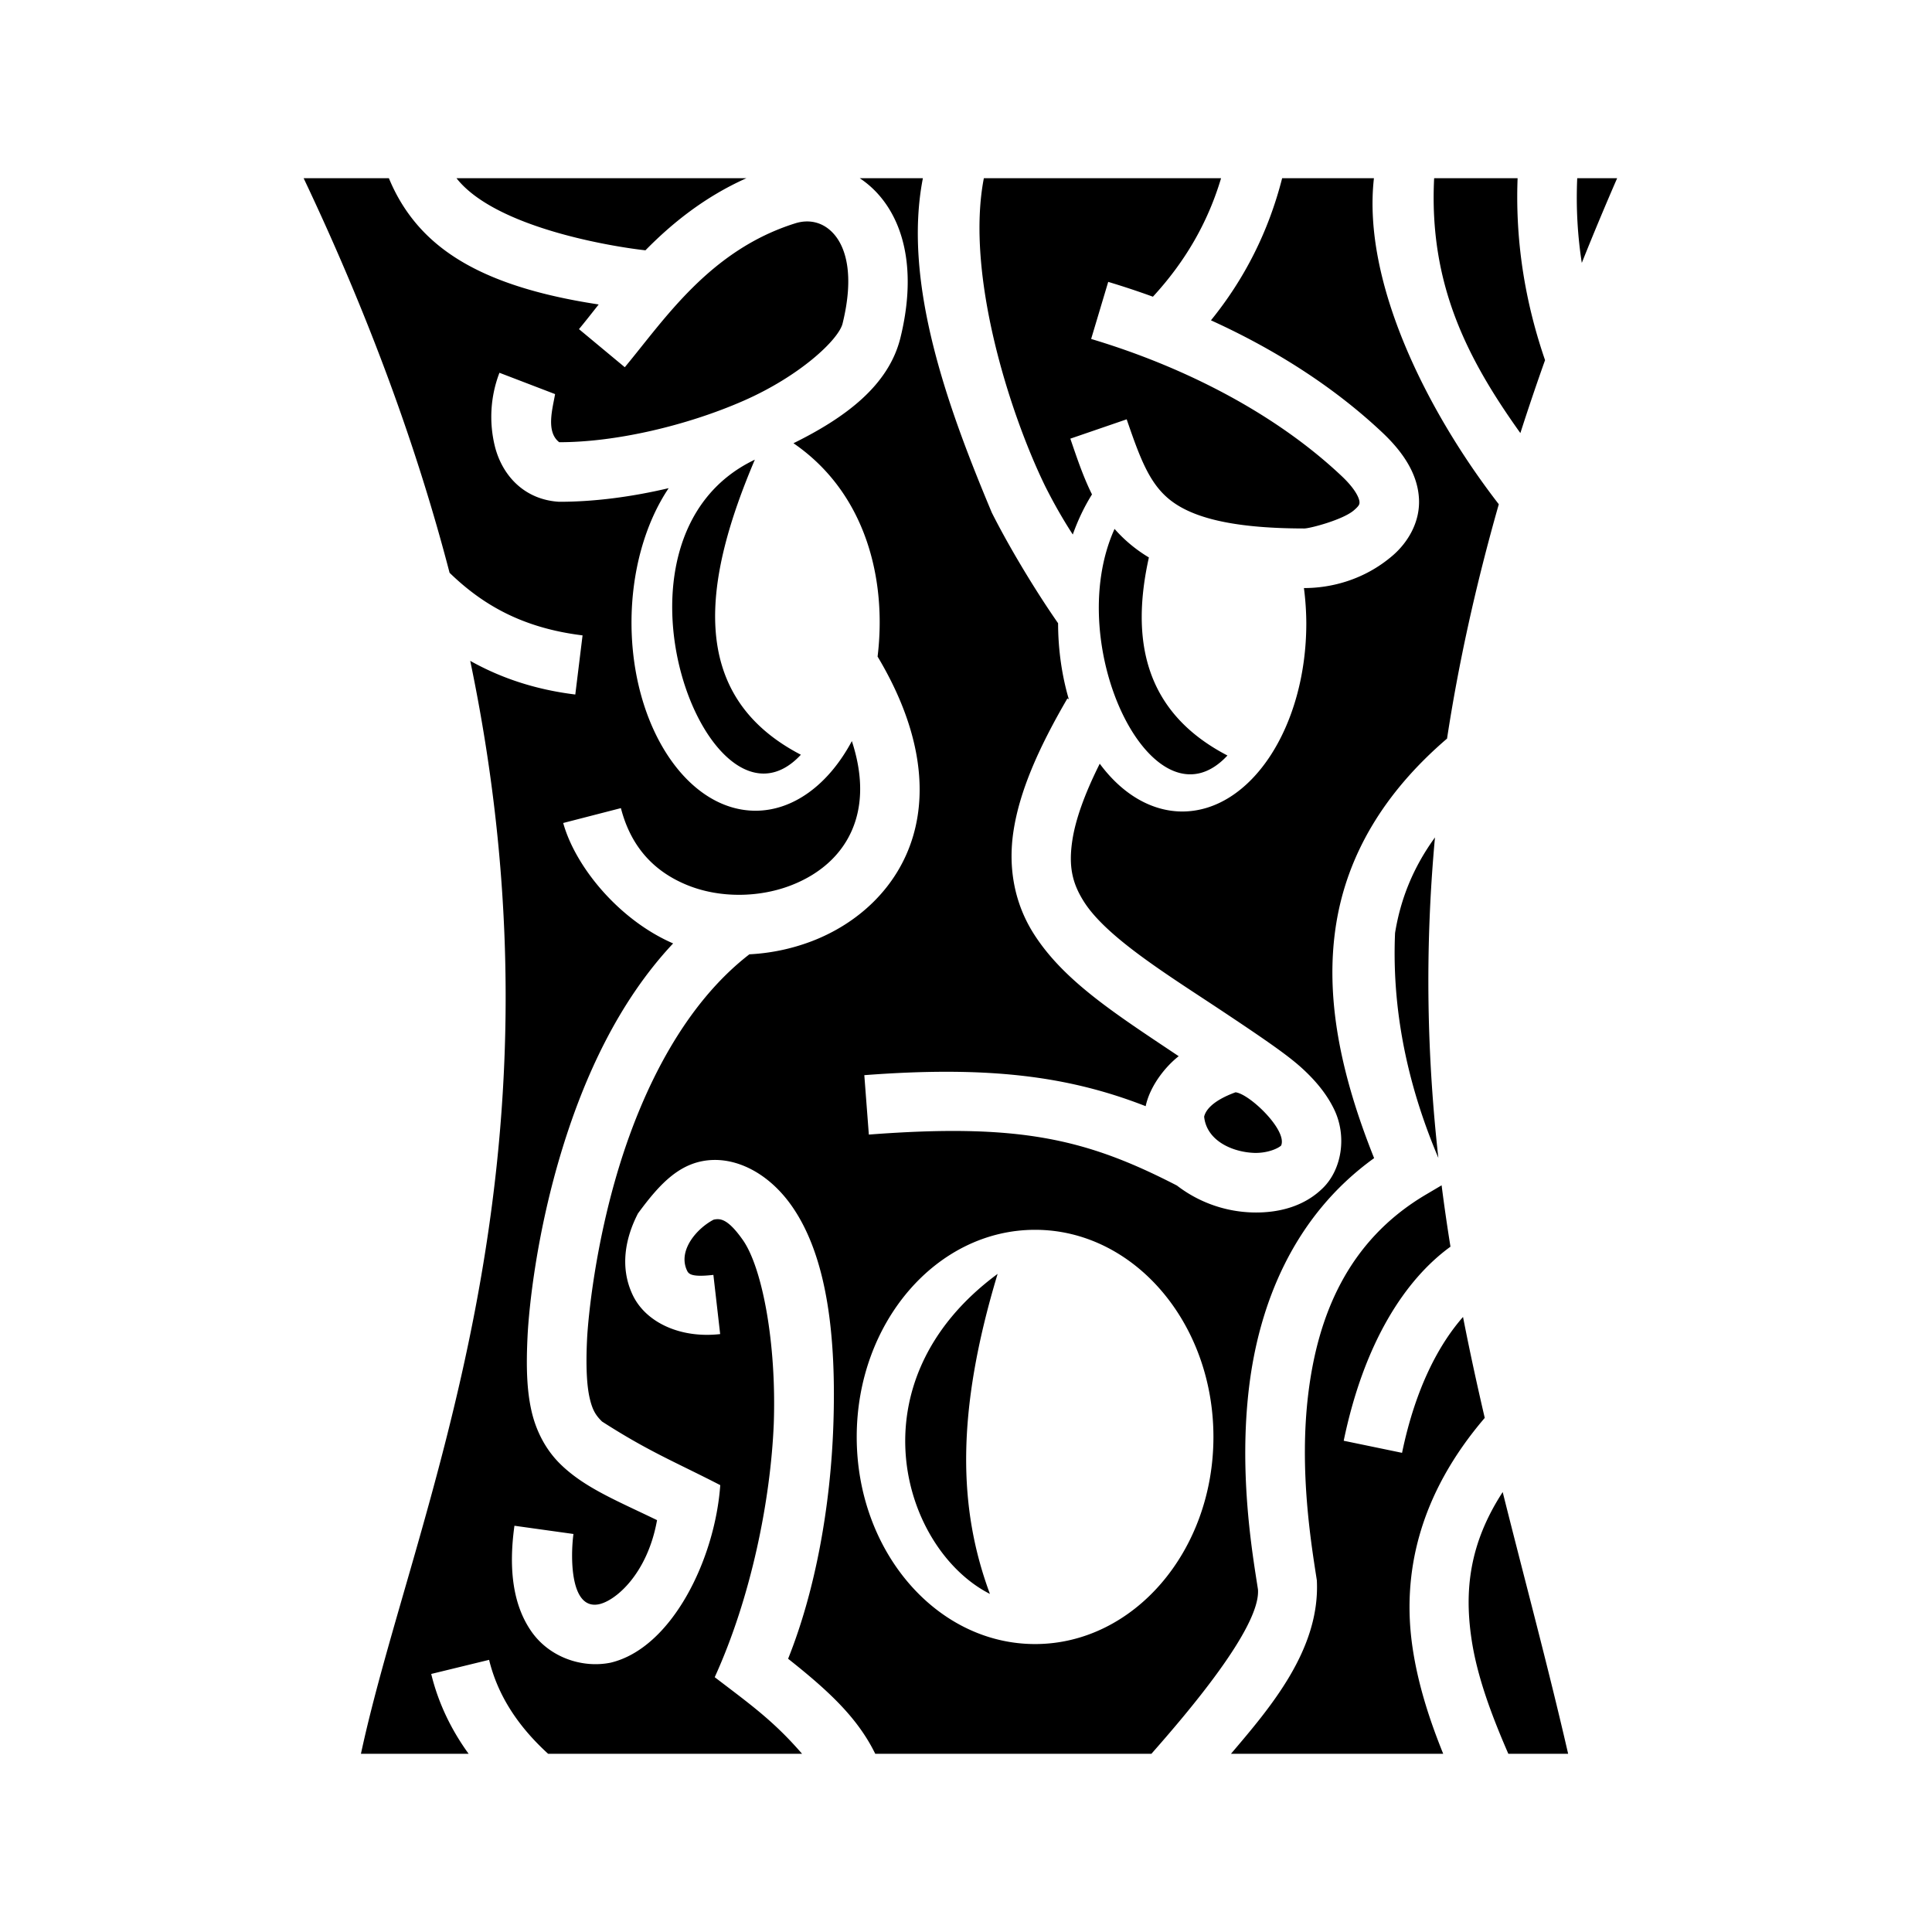 <svg xmlns="http://www.w3.org/2000/svg" width="100%" height="100%" viewBox="0 0 583.68 583.68"><path d="M91.733 53.84c20.255 42.71 34.502 82.365 44.09 119.205 9.95 9.657 22.02 16.683 40.175 18.91l-2.193 17.865c-12.464-1.529-22.85-5.183-31.742-10.17C174.415 354.853 124.559 457.61 109.043 529.84h32.531c-5.228-7.222-9.131-15.216-11.3-24.12l17.488-4.26c2.614 10.727 8.695 20.04 17.832 28.38h76.719c-8.614-9.956-15.583-14.876-26.389-23.14 11.033-24.232 16.876-53.512 17.84-76.534 0.865-24.605-3.535-47.292-9.336-55.54-4.69-6.671-6.959-6.517-8.813-6.161-4.863 2.51-10.723 8.99-8.212 15.041 0.523 1.109 0.718 2.5 8.119 1.652l2.047 17.883c-11.93 1.366-22.476-3.454-26.442-11.847-3.966-8.394-2.184-17.263 1.613-24.604 6.7-9.123 13.04-16.006 23.008-16.156 8.311-0.098 17.083 4.849 23.405 13.838 10.876 15.467 13.538 39.883 12.601 66.525-0.845 24.044-5.324 49.54-13.658 70.334 11.69 9.241 19.56 16.652 24.799 25.826 0.542 0.95 1.047 1.911 1.529 2.883h83.428c10.492-11.908 33.088-38.206 32.191-49.662-1.56-10.148-5.896-34.726-2.672-61.22 2.97-24.41 13.047-51.275 37.764-69.071-10.118-25.297-15.014-48.803-11.44-70.902 3.345-20.677 14.356-39.462 33.473-55.85 3.407-22.269 8.505-45.782 15.635-70.793C430.947 124.092 411.53 85.107 415.08 53.84h-27.73c-4.086 16.047-11.325 30.385-21.508 42.932 19.18 8.716 37.036 20.001 51.812 33.931 6.674 6.291 10.71 12.903 11.04 20.094 0.33 7.192-3.588 13.284-7.93 17.023-8.685 7.48-18.818 9.844-26.742 9.838l-0.09-0.002c0.459 3.501 0.7 7.06 0.719 10.63 0 31.412-16.787 56.877-37.495 56.878-9.189-0.02-18.053-5.16-24.91-14.441-4.72 9.433-7.33 17.026-8.256 23.015-1.25 8.1 0.01 13.173 3.465 18.643 6.87 10.874 25.667 22.352 41.727 33.027 16.06 10.675 21.18 14.43 25.162 18.233 3.982 3.802 6.823 7.571 8.736 11.552 3.908 8.132 2.253 18.061-3.31 23.616-5.563 5.554-13.15 7.616-20.951 7.496a39.202 39.202 0 0 1-23.254-8.139c-27.566-14.223-47.786-18.85-93.077-15.396l-1.369-17.95c37.582-2.865 61.733 0.284 85 9.37 1.31-6.178 6.023-12.022 9.983-15.098-19.149-12.805-34.803-22.755-43.864-37.096-5.506-8.716-7.834-19.374-6.037-31.006 1.797-11.632 7.174-24.354 16.274-39.98l0.431 0.252c-2.124-7.233-3.23-15.059-3.246-22.977-6.863-9.851-14.724-22.893-20.007-33.375C286.55 123.655 272.583 85.696 278.816 53.84H259.74a29.07 29.07 0 0 1 6.229 5.586c7.907 9.458 10.594 24.203 6.064 42.61-3.531 14.348-16.44 24.037-32.318 31.872 21.981 15.068 28.231 41.332 25.414 64.45 12.262 20.473 15.21 39.086 10.725 54.25-4.626 15.638-16.823 26.519-30.748 31.796a61.81 61.81 0 0 1-18.71 3.907c-19.525 15.082-31.964 40.21-39.232 63.777-7.343 23.812-9.487 45.95-9.806 52.52-0.404 8.304-0.067 14.02 0.771 17.689 0.838 3.67 1.824 5.273 3.758 7.166 14.296 9.194 22.257 12.273 35.71 19.213-1.561 22.266-14.59 49.26-33.15 53.644-8.577 1.734-18.416-1.6-23.875-9.394-5.458-7.794-7.029-18.515-5.152-31.979l17.828 2.487c-0.855 6.338-1.204 22.968 7.633 21.244 5.152-1.042 14.755-9.3 17.62-25.428-12.346-5.974-21.943-9.816-29.204-16.924-4.22-4.13-7.268-9.685-8.715-16.021s-1.645-13.47-1.203-22.57c0.404-8.324 2.625-31.134 10.586-56.95 6.459-20.943 16.646-43.912 33.395-61.765-16.438-7.127-29.564-23.24-33.207-36.383l17.43-4.494c3.188 12.37 10.677 19.495 20.224 23.33 9.546 3.834 21.249 3.764 30.918 0.1 9.669-3.665 17.014-10.426 19.867-20.07 1.827-6.176 1.919-13.992-1.232-23.606-7.112 13.293-17.793 21.02-29.079 21.037-20.707-0.001-37.494-25.467-37.494-56.881 0.004-15.261 4.05-29.88 11.229-40.57-11.135 2.621-22.454 4.122-33.088 4.113-10.248-0.598-17.04-7.598-19.375-16.578a37.202 37.202 0 0 1 1.336-22.399l16.808 6.442c-0.752 4.418-2.839 11.357 1.247 14.535 17.112 0.015 38.581-5.018 55.677-12.514 17.096-7.496 28.737-18.485 29.934-23.347 3.629-14.746 0.886-22.84-2.395-26.764-3.28-3.924-7.706-4.822-11.91-3.502-25.829 8.112-39.436 28.974-51.492 43.473l-13.842-11.508c1.77-2.13 3.795-4.716 5.955-7.455-28.16-4.274-44.898-12.392-55.01-24.301-3.733-4.397-6.392-9.053-8.37-13.838z m46.18 0c11.82 15.062 47.513 20.735 57.08 21.78 7.959-8.107 17.867-16.141 30.507-21.78z m159.322 0c-5.575 28.77 7.628 70.663 18.515 93.018 2.78 5.555 5.68 10.52 8.35 14.627 1.574-4.41 3.526-8.483 5.804-12.116-2.695-5.424-4.598-11.175-6.544-16.845l17.025-5.844c3.992 11.632 6.794 19.219 12.861 24.162 6.068 4.943 17.257 8.798 40.791 8.816 1.688 0.001 11.656-2.613 14.98-5.476 1.663-1.432 1.729-1.852 1.696-2.56-0.032-0.71-0.704-3.388-5.406-7.821-19.864-18.726-47.198-32.879-75.662-41.397l5.16-17.244a252.311 252.311 0 0 1 13.506 4.477C357.98 79.134 364.85 67.4 368.899 53.84z m136.037 0c-1.61 32.029 10.004 54.533 26.048 76.998a743.03 743.03 0 0 1 7.458-22.033c-5.563-16.19-9.075-34.528-8.293-54.965z m43.226 0c-0.397 8.999 0.13 17.518 1.383 25.582A926.806 926.806 0 0 1 488.559 53.84z m-248.451 85.031c-50.21 23.874-13.672 118.814 13.906 89.143-35.226-18.294-28.924-53.796-13.906-89.143z m108.674 20.916c-16.06 35.543 11.916 92.332 34.105 68.46-25.374-13.178-29.19-35.289-23.732-59.835-3.98-2.367-7.535-5.372-10.373-8.625z m96.8 93.21c-6.62 9.127-10.404 18.653-12.056 28.863-1.13 26.049 5.105 49.14 13.08 67.959-3.346-30.078-4.224-61.953-1.023-96.823z m-60.255 77c-7.472 2.73-9.12 5.785-9.479 7.363 0.75 7.337 8.653 10.767 15.309 10.949 4.046 0.062 7.139-1.42 7.957-2.237 1.933-4.613-9.564-15.62-13.787-16.076z m62.262 28.1l-4.762 2.815c-23.848 14.095-32.7 36.992-35.526 60.219-2.826 23.227 0.957 45.666 2.594 56.31 1.062 20.913-14.167 38.535-25.943 52.399h64.117c-4.14-10.25-7.577-20.837-9.232-31.896-3.314-22.129 1.704-46.105 21.783-69.58-2.34-10.06-4.556-20.203-6.563-30.499-7.14 8.134-14.31 21.202-18.42 41.053l-17.625-3.65c6.152-29.715 18.6-48.73 32.254-58.63a567.2 567.2 0 0 1-2.678-18.54zM312.708 371.54c29.759 0 53.884 28.015 53.884 62.574 0 34.56-24.125 62.575-53.885 62.575-29.758 0-53.882-28.016-53.883-62.575 0-34.558 24.125-62.573 53.883-62.574z m-11.32 13.319c-44.316 32.71-28.725 83.256-2.323 96.683-9.495-25.612-10.397-54.51 2.324-96.683z m152.593 65.91c-10.101 15.546-11.615 29.75-9.405 44.511 1.674 11.178 5.946 22.694 11.108 34.561h18.068c-6.143-26.73-13.194-52.744-19.771-79.072z" /></svg>